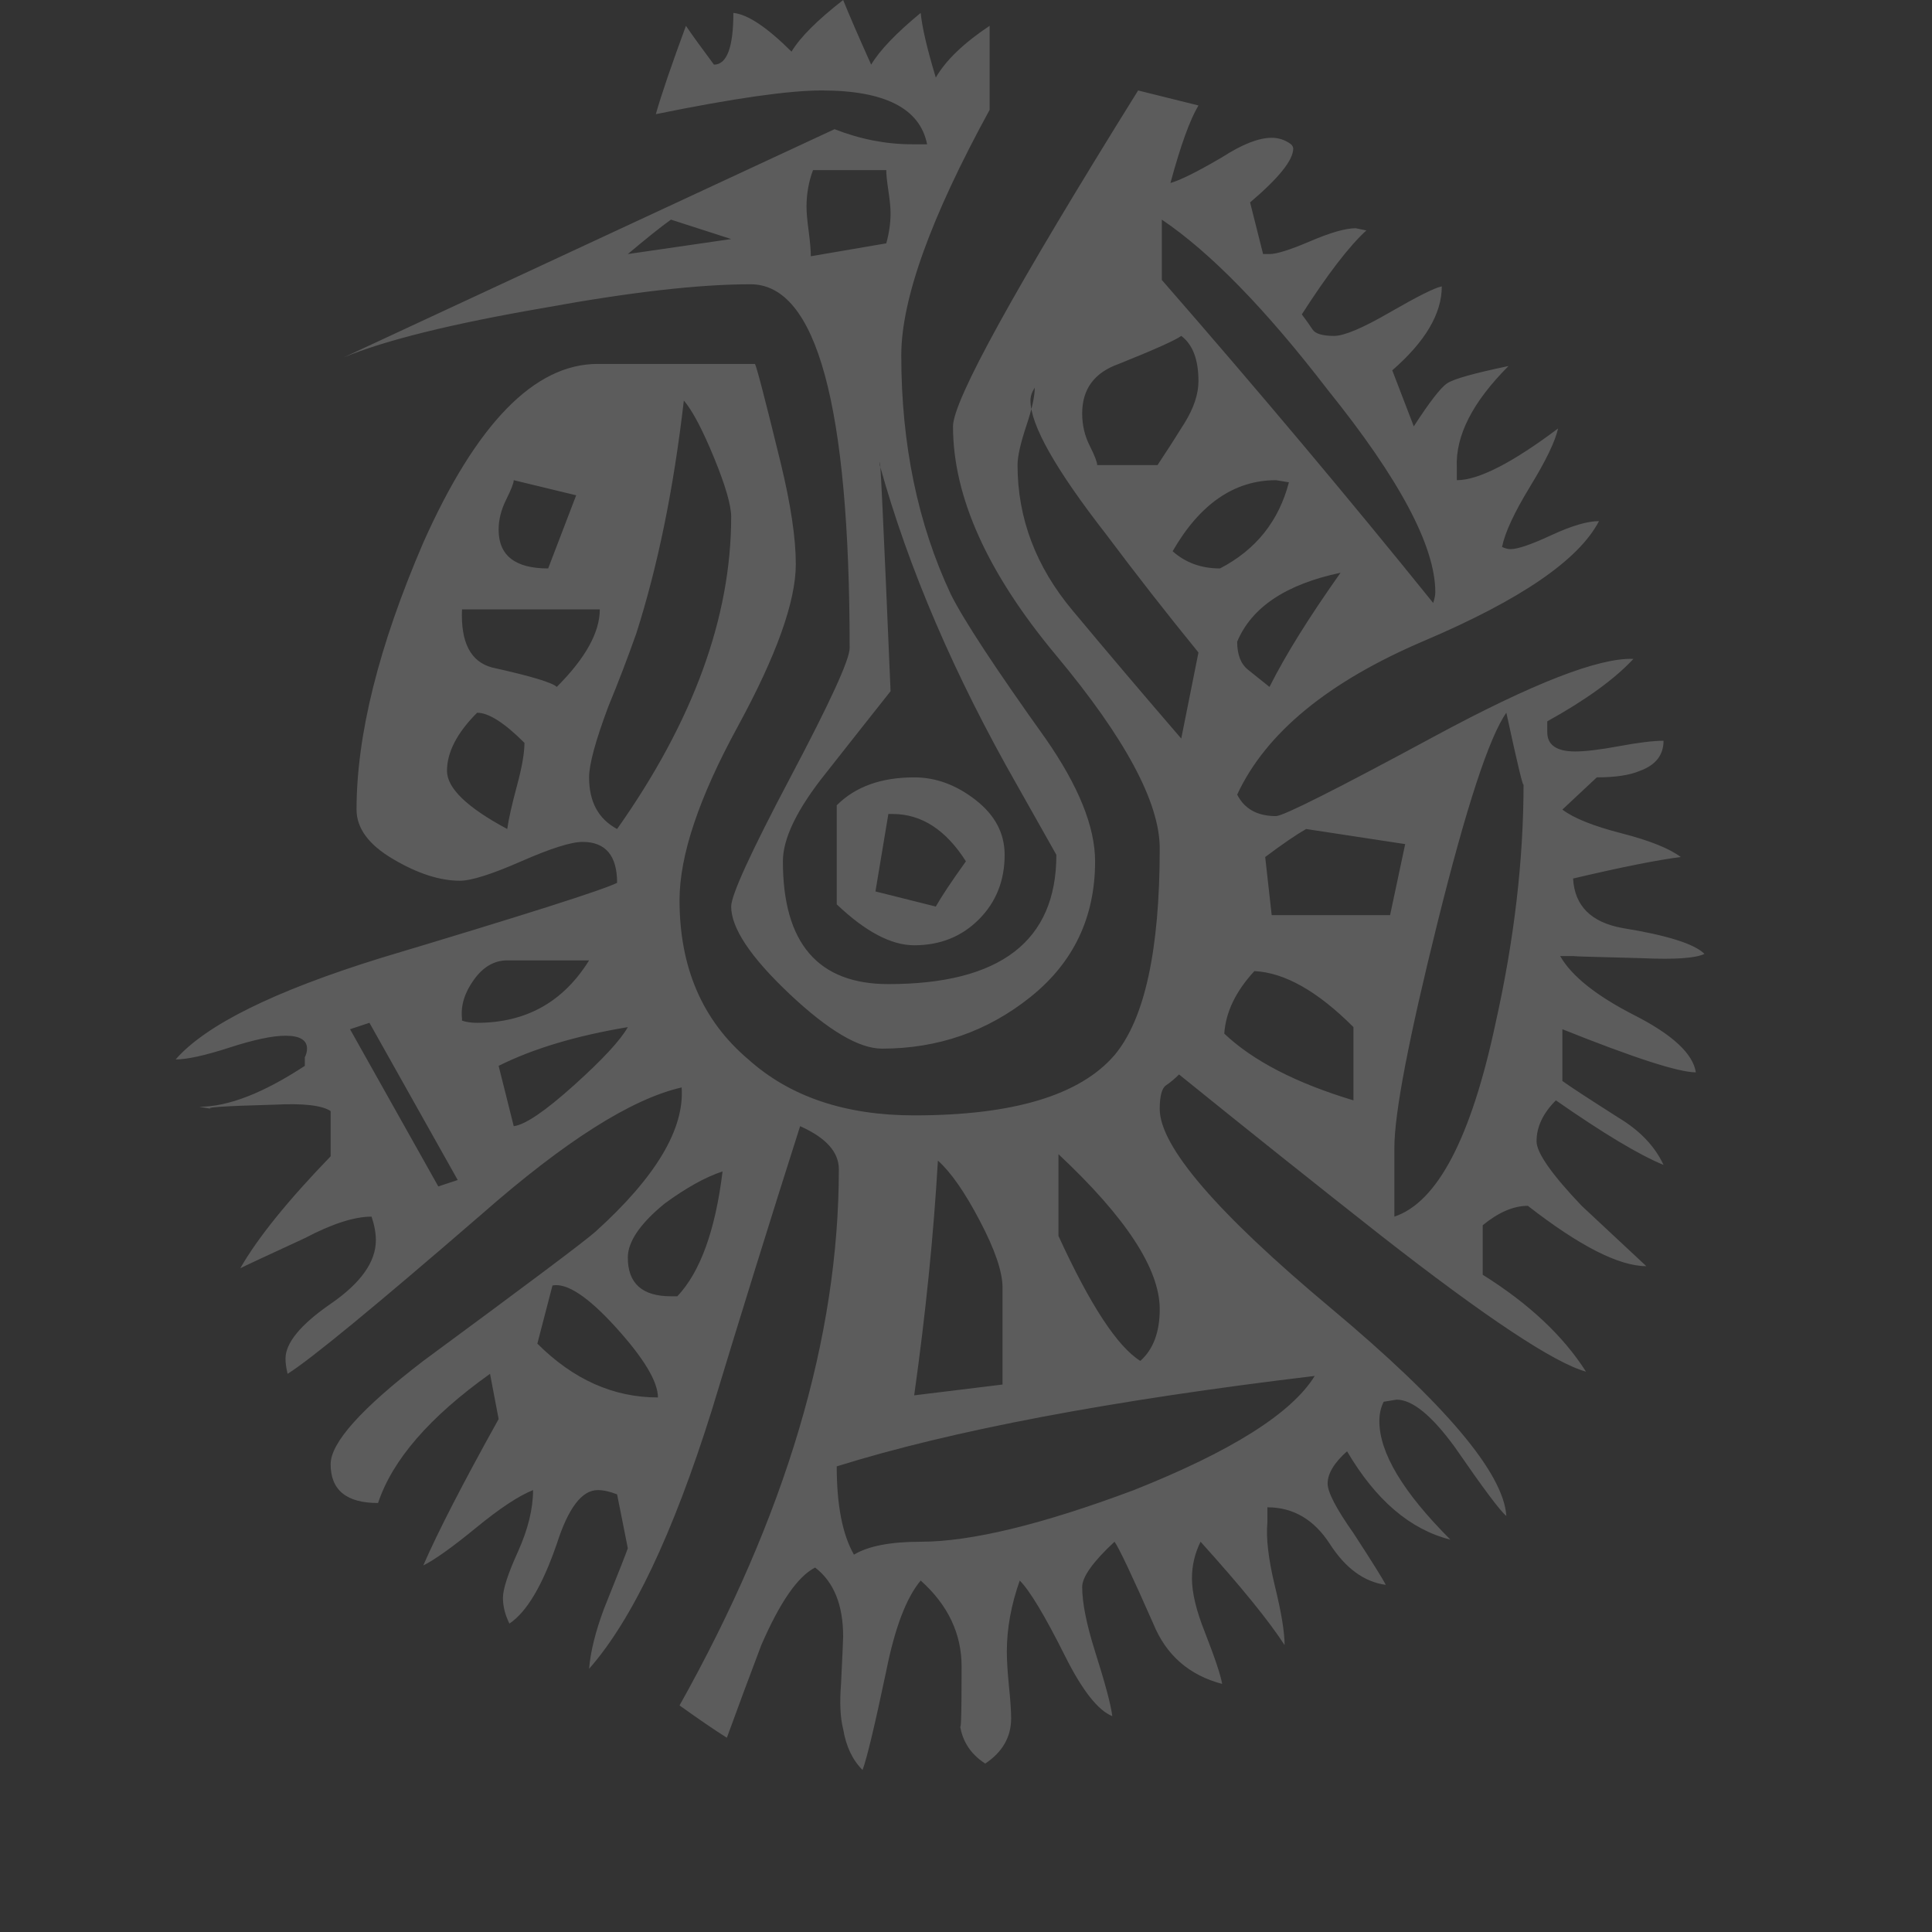 <?xml version="1.0" encoding="UTF-8" standalone="no"?>
<svg width="22px" height="22px" viewBox="0 0 22 22" version="1.1" xmlns="http://www.w3.org/2000/svg" xmlns:xlink="http://www.w3.org/1999/xlink">
    <rect x="0" y="0" width="22" height="22" fill="#333333" stroke="none"/>
    <!-- Generator: Sketch 3.8.3 (29802) - http://www.bohemiancoding.com/sketch -->
    <title>pajaro 3</title>
    <desc>Created with Sketch.</desc>
    <defs></defs>
    <g id="Page-1" stroke="none" stroke-width="1" fill="none" fill-rule="evenodd" opacity="0.2">
        <g id="pajaro-3" fill="#FFFFFF">
            <path d="M12.47,9.808 C12.47,10.445 12.225,10.96 11.734,11.353 C11.244,11.745 10.68,11.941 10.043,11.941 C9.781,11.941 9.43,11.733 8.988,11.316 C8.547,10.899 8.326,10.568 8.326,10.323 C8.326,10.192 8.551,9.702 9,8.852 C9.45,8.002 9.675,7.511 9.675,7.38 C9.675,4.618 9.299,3.237 8.547,3.237 C7.958,3.237 7.174,3.327 6.193,3.506 C5.147,3.686 4.387,3.874 3.913,4.07 L9.503,1.471 C9.797,1.586 10.092,1.643 10.386,1.643 L10.557,1.643 C10.476,1.234 10.075,1.03 9.356,1.03 C8.98,1.03 8.351,1.12 7.468,1.3 C7.533,1.071 7.648,0.736 7.811,0.294 C7.877,0.392 7.983,0.539 8.13,0.736 C8.277,0.736 8.351,0.539 8.351,0.147 C8.514,0.163 8.735,0.311 9.013,0.588 C9.111,0.425 9.307,0.229 9.601,0 C9.667,0.163 9.773,0.409 9.92,0.736 C10.018,0.572 10.206,0.376 10.484,0.147 C10.5,0.311 10.557,0.556 10.656,0.883 C10.77,0.687 10.974,0.49 11.269,0.294 L11.269,1.251 C10.598,2.477 10.263,3.408 10.263,4.046 C10.263,5.059 10.451,5.966 10.827,6.767 C10.974,7.062 11.334,7.609 11.906,8.41 C12.282,8.95 12.47,9.416 12.47,9.808 L12.47,9.808 Z M19.409,10.862 C19.311,10.911 19.074,10.928 18.698,10.911 C18.06,10.895 17.815,10.887 17.962,10.887 L17.766,10.887 C17.897,11.116 18.179,11.34 18.612,11.561 C19.045,11.782 19.278,11.998 19.311,12.211 C19.115,12.211 18.608,12.047 17.791,11.72 L17.791,12.309 C17.856,12.358 18.069,12.497 18.428,12.726 C18.673,12.873 18.845,13.053 18.943,13.265 C18.665,13.151 18.257,12.906 17.717,12.53 C17.57,12.677 17.497,12.832 17.497,12.996 C17.497,13.126 17.668,13.371 18.011,13.731 C18.257,13.96 18.502,14.189 18.747,14.418 C18.436,14.418 17.987,14.189 17.398,13.731 C17.235,13.731 17.063,13.805 16.884,13.952 L16.884,14.516 C17.407,14.843 17.799,15.21 18.06,15.619 C17.701,15.521 16.924,15.006 15.731,14.074 C14.963,13.47 14.195,12.857 13.426,12.235 C13.377,12.284 13.328,12.325 13.279,12.358 C13.23,12.391 13.206,12.481 13.206,12.628 C13.206,13.053 13.855,13.809 15.155,14.896 C16.454,15.983 17.121,16.772 17.153,17.262 C17.088,17.213 16.892,16.951 16.565,16.477 C16.303,16.118 16.083,15.938 15.903,15.938 C15.903,15.938 15.854,15.946 15.756,15.962 C15.723,16.028 15.707,16.101 15.707,16.183 C15.707,16.543 15.976,16.992 16.516,17.532 C16.058,17.417 15.666,17.082 15.339,16.526 C15.192,16.657 15.118,16.78 15.118,16.894 C15.118,16.992 15.216,17.18 15.412,17.458 C15.625,17.785 15.747,17.981 15.78,18.047 C15.535,18.014 15.322,17.859 15.143,17.581 C14.963,17.303 14.726,17.164 14.432,17.164 L14.432,17.336 C14.415,17.515 14.444,17.756 14.517,18.059 C14.591,18.361 14.628,18.586 14.628,18.733 C14.448,18.455 14.129,18.063 13.671,17.556 C13.606,17.687 13.573,17.826 13.573,17.973 C13.573,18.137 13.622,18.341 13.72,18.586 C13.835,18.88 13.9,19.076 13.917,19.175 C13.541,19.076 13.279,18.848 13.132,18.488 C12.887,17.932 12.74,17.622 12.691,17.556 C12.445,17.785 12.323,17.957 12.323,18.071 C12.323,18.251 12.372,18.496 12.47,18.807 C12.584,19.166 12.65,19.412 12.666,19.542 C12.503,19.477 12.323,19.248 12.127,18.856 C11.898,18.398 11.726,18.112 11.612,17.998 C11.514,18.275 11.465,18.545 11.465,18.807 C11.465,18.905 11.473,19.036 11.489,19.199 C11.506,19.363 11.514,19.485 11.514,19.567 C11.514,19.779 11.416,19.951 11.219,20.082 C11.04,19.967 10.942,19.804 10.925,19.591 C10.942,19.788 10.95,19.583 10.95,18.978 C10.95,18.602 10.794,18.275 10.484,17.998 C10.32,18.194 10.19,18.537 10.092,19.027 C9.961,19.649 9.871,20.025 9.822,20.155 C9.707,20.041 9.634,19.886 9.601,19.689 C9.568,19.559 9.56,19.387 9.577,19.175 C9.593,18.848 9.601,18.668 9.601,18.635 C9.601,18.275 9.495,18.014 9.282,17.85 C9.086,17.949 8.882,18.243 8.669,18.733 C8.539,19.076 8.408,19.428 8.277,19.788 C8.146,19.706 7.966,19.583 7.738,19.42 C8.947,17.262 9.552,15.227 9.552,13.314 C9.552,13.118 9.405,12.955 9.111,12.824 C8.767,13.903 8.432,14.982 8.105,16.06 C7.664,17.466 7.198,18.447 6.708,19.003 C6.724,18.807 6.781,18.578 6.879,18.316 C7.043,17.908 7.133,17.679 7.149,17.63 L7.027,17.017 C6.945,16.984 6.871,16.968 6.806,16.968 C6.626,16.968 6.471,17.172 6.34,17.581 C6.177,18.055 5.997,18.357 5.801,18.488 C5.752,18.39 5.727,18.292 5.727,18.194 C5.727,18.096 5.784,17.92 5.899,17.667 C6.013,17.413 6.07,17.18 6.07,16.968 C5.907,17.033 5.69,17.176 5.421,17.397 C5.151,17.618 4.951,17.761 4.82,17.826 C4.983,17.45 5.269,16.894 5.678,16.159 L5.58,15.644 C4.893,16.134 4.468,16.624 4.305,17.115 C3.945,17.115 3.765,16.968 3.765,16.673 C3.765,16.428 4.117,16.036 4.82,15.497 C5.997,14.63 6.651,14.14 6.781,14.025 C7.468,13.404 7.795,12.857 7.762,12.383 C7.19,12.513 6.43,12.996 5.482,13.829 C4.272,14.875 3.537,15.48 3.275,15.644 C3.259,15.578 3.251,15.521 3.251,15.472 C3.251,15.292 3.422,15.084 3.765,14.847 C4.109,14.61 4.28,14.369 4.28,14.123 C4.28,14.042 4.264,13.952 4.231,13.854 C4.035,13.854 3.782,13.935 3.471,14.099 C3.046,14.295 2.801,14.409 2.736,14.442 C2.932,14.099 3.275,13.674 3.765,13.167 L3.765,12.652 C3.667,12.587 3.455,12.562 3.128,12.579 C2.539,12.595 2.302,12.611 2.417,12.628 L2.27,12.603 C2.597,12.603 2.997,12.448 3.471,12.137 L3.471,12.039 C3.488,12.007 3.496,11.974 3.496,11.941 C3.496,11.843 3.414,11.794 3.251,11.794 C3.103,11.794 2.891,11.839 2.613,11.929 C2.335,12.019 2.131,12.064 2,12.064 C2.343,11.671 3.12,11.287 4.329,10.911 C5.964,10.421 6.863,10.135 7.027,10.053 C7.027,9.743 6.896,9.587 6.634,9.587 C6.503,9.587 6.271,9.661 5.935,9.808 C5.6,9.955 5.367,10.029 5.237,10.029 C5.008,10.029 4.754,9.947 4.477,9.783 C4.199,9.62 4.06,9.432 4.06,9.219 C4.06,8.369 4.313,7.356 4.82,6.179 C5.425,4.822 6.087,4.144 6.806,4.144 L8.596,4.144 C8.612,4.16 8.71,4.536 8.89,5.272 C9.005,5.746 9.062,6.13 9.062,6.424 C9.062,6.849 8.841,7.466 8.4,8.275 C7.958,9.085 7.738,9.743 7.738,10.249 C7.738,11.018 7.999,11.622 8.522,12.064 C8.996,12.489 9.626,12.701 10.41,12.701 C11.538,12.701 12.298,12.472 12.691,12.015 C13.034,11.606 13.206,10.821 13.206,9.661 C13.206,9.138 12.813,8.406 12.029,7.466 C11.244,6.526 10.852,5.656 10.852,4.855 C10.852,4.561 11.555,3.286 12.96,1.03 L13.647,1.201 C13.549,1.365 13.443,1.659 13.328,2.084 C13.443,2.051 13.639,1.953 13.917,1.79 C14.145,1.643 14.333,1.569 14.481,1.569 C14.562,1.569 14.636,1.594 14.701,1.643 C14.718,1.659 14.726,1.676 14.726,1.692 C14.726,1.823 14.562,2.027 14.235,2.305 L14.383,2.893 L14.456,2.893 C14.538,2.893 14.693,2.844 14.922,2.746 C15.151,2.648 15.322,2.599 15.437,2.599 L15.559,2.624 C15.363,2.803 15.118,3.122 14.824,3.58 C14.873,3.645 14.914,3.702 14.946,3.752 C14.979,3.801 15.061,3.825 15.192,3.825 C15.306,3.825 15.519,3.735 15.829,3.555 C16.14,3.376 16.336,3.277 16.418,3.261 C16.418,3.572 16.23,3.89 15.854,4.217 L16.099,4.855 C16.279,4.577 16.405,4.414 16.479,4.365 C16.553,4.315 16.785,4.25 17.178,4.168 C16.769,4.577 16.573,4.961 16.589,5.321 L16.589,5.468 C16.835,5.468 17.219,5.272 17.742,4.879 C17.709,5.027 17.603,5.247 17.423,5.541 C17.243,5.836 17.137,6.065 17.104,6.228 C17.137,6.244 17.17,6.253 17.202,6.253 C17.284,6.253 17.439,6.199 17.668,6.093 C17.897,5.987 18.077,5.934 18.208,5.934 C17.979,6.375 17.317,6.829 16.222,7.295 C15.126,7.761 14.415,8.345 14.088,9.048 C14.17,9.211 14.317,9.293 14.53,9.293 C14.611,9.293 15.212,8.991 16.332,8.386 C17.452,7.781 18.208,7.487 18.6,7.503 C18.387,7.732 18.061,7.969 17.619,8.214 L17.619,8.337 C17.619,8.484 17.725,8.557 17.938,8.557 C18.052,8.557 18.22,8.537 18.441,8.496 C18.661,8.455 18.829,8.435 18.943,8.435 C18.943,8.598 18.853,8.713 18.673,8.778 C18.559,8.827 18.396,8.852 18.183,8.852 L17.791,9.219 C17.922,9.318 18.146,9.407 18.465,9.489 C18.784,9.571 19.009,9.661 19.139,9.759 C18.878,9.792 18.469,9.873 17.913,10.004 C17.93,10.315 18.118,10.503 18.477,10.568 C18.984,10.65 19.295,10.748 19.409,10.862 L19.409,10.862 Z M16.344,6.743 C16.344,6.22 15.935,5.452 15.118,4.438 C14.415,3.523 13.786,2.877 13.23,2.501 L13.23,3.188 C14.342,4.463 15.371,5.689 16.32,6.866 C16.336,6.817 16.344,6.776 16.344,6.743 L16.344,6.743 Z M13.647,4.34 C13.647,4.095 13.582,3.923 13.451,3.825 C13.385,3.874 13.148,3.98 12.74,4.144 C12.462,4.242 12.323,4.43 12.323,4.708 C12.323,4.839 12.351,4.961 12.409,5.076 C12.466,5.19 12.494,5.264 12.494,5.296 L13.181,5.296 C13.279,5.149 13.381,4.99 13.488,4.818 C13.594,4.647 13.647,4.487 13.647,4.34 L13.647,4.34 Z M14.677,5.492 L14.53,5.468 C14.056,5.468 13.663,5.738 13.353,6.277 C13.5,6.408 13.68,6.473 13.892,6.473 C14.301,6.261 14.562,5.934 14.677,5.492 L14.677,5.492 Z M15.265,6.522 C14.644,6.653 14.252,6.915 14.088,7.307 C14.088,7.454 14.129,7.56 14.211,7.626 C14.293,7.691 14.374,7.756 14.456,7.822 C14.636,7.462 14.906,7.029 15.265,6.522 L15.265,6.522 Z M10.141,2.427 C10.141,2.362 10.132,2.276 10.116,2.17 C10.1,2.064 10.092,1.986 10.092,1.937 L9.258,1.937 C9.209,2.068 9.184,2.207 9.184,2.354 C9.184,2.419 9.192,2.513 9.209,2.636 C9.225,2.758 9.233,2.852 9.233,2.918 L10.092,2.771 C10.124,2.656 10.141,2.542 10.141,2.427 L10.141,2.427 Z M13.647,7.43 C13.287,6.988 12.936,6.539 12.593,6.081 C12.02,5.345 11.734,4.839 11.734,4.561 C11.734,4.512 11.751,4.463 11.783,4.414 C11.783,4.512 11.751,4.659 11.685,4.855 C11.62,5.051 11.587,5.198 11.587,5.296 C11.587,5.901 11.796,6.453 12.213,6.951 C12.629,7.45 13.042,7.936 13.451,8.41 L13.647,7.43 Z M17.349,8.925 C17.349,8.991 17.284,8.721 17.153,8.116 C16.957,8.394 16.696,9.191 16.369,10.507 C16.042,11.823 15.878,12.677 15.878,13.069 L15.878,13.854 C16.369,13.69 16.753,12.955 17.031,11.647 C17.243,10.699 17.349,9.792 17.349,8.925 L17.349,8.925 Z M16.001,9.612 L14.873,9.44 C14.758,9.506 14.603,9.612 14.407,9.759 L14.481,10.421 L15.829,10.421 L16.001,9.612 Z M8.326,2.722 L7.64,2.501 C7.525,2.583 7.362,2.714 7.149,2.893 L8.326,2.722 Z M15.412,12.53 L15.412,11.696 C15.004,11.287 14.628,11.075 14.284,11.058 C14.072,11.287 13.958,11.524 13.941,11.77 C14.268,12.08 14.758,12.333 15.412,12.53 L15.412,12.53 Z M12.029,9.734 C12.029,9.734 11.881,9.473 11.587,8.95 C10.868,7.691 10.345,6.473 10.018,5.296 C10.018,5.067 10.059,5.926 10.141,7.871 C9.895,8.181 9.65,8.492 9.405,8.803 C9.078,9.211 8.915,9.546 8.915,9.808 C8.915,10.74 9.315,11.206 10.116,11.206 C11.391,11.206 12.029,10.715 12.029,9.734 L12.029,9.734 Z M8.326,5.885 C8.326,5.754 8.261,5.529 8.13,5.21 C7.999,4.892 7.885,4.675 7.787,4.561 C7.672,5.558 7.492,6.441 7.247,7.209 C7.149,7.487 7.043,7.765 6.928,8.043 C6.781,8.435 6.708,8.705 6.708,8.852 C6.708,9.13 6.814,9.326 7.027,9.44 C7.893,8.214 8.326,7.029 8.326,5.885 L8.326,5.885 Z M6.561,5.64 L5.85,5.468 C5.85,5.501 5.821,5.574 5.764,5.689 C5.707,5.803 5.678,5.917 5.678,6.032 C5.678,6.326 5.866,6.473 6.242,6.473 L6.561,5.64 Z M6.83,6.939 L5.261,6.939 C5.245,7.315 5.359,7.536 5.604,7.601 C6.046,7.699 6.291,7.773 6.34,7.822 C6.667,7.495 6.83,7.201 6.83,6.939 L6.83,6.939 Z M13.206,14.908 C13.206,14.45 12.821,13.862 12.053,13.143 L12.053,14.074 C12.413,14.859 12.723,15.333 12.985,15.497 C13.132,15.366 13.206,15.17 13.206,14.908 L13.206,14.908 Z M5.972,8.459 C5.743,8.23 5.564,8.116 5.433,8.116 C5.204,8.345 5.09,8.566 5.09,8.778 C5.09,8.974 5.318,9.195 5.776,9.44 C5.792,9.326 5.829,9.162 5.886,8.95 C5.944,8.737 5.972,8.574 5.972,8.459 L5.972,8.459 Z M11.416,15.766 L11.416,14.663 C11.416,14.483 11.33,14.23 11.158,13.903 C10.987,13.576 10.827,13.347 10.68,13.216 C10.631,14.066 10.541,14.957 10.41,15.889 L11.416,15.766 Z M14.971,15.668 C12.65,15.946 10.835,16.289 9.528,16.698 C9.528,17.139 9.593,17.474 9.724,17.703 C9.887,17.605 10.141,17.556 10.484,17.556 C11.056,17.556 11.865,17.36 12.911,16.968 C14.023,16.526 14.709,16.093 14.971,15.668 L14.971,15.668 Z M6.708,10.936 L5.776,10.936 C5.629,10.936 5.502,11.009 5.396,11.157 C5.29,11.304 5.245,11.451 5.261,11.598 L5.261,11.622 C5.31,11.639 5.367,11.647 5.433,11.647 C5.989,11.647 6.414,11.41 6.708,10.936 L6.708,10.936 Z M7.149,11.696 C6.561,11.794 6.07,11.941 5.678,12.137 L5.85,12.824 C5.98,12.808 6.209,12.652 6.536,12.358 C6.863,12.064 7.067,11.843 7.149,11.696 L7.149,11.696 Z M8.228,13.339 C8.032,13.404 7.811,13.527 7.566,13.707 C7.288,13.935 7.149,14.14 7.149,14.32 C7.149,14.614 7.313,14.761 7.64,14.761 L7.713,14.761 C7.975,14.483 8.146,14.009 8.228,13.339 L8.228,13.339 Z M5.212,13.437 L4.207,11.647 L3.986,11.72 L4.991,13.51 L5.212,13.437 Z M7.492,15.913 C7.492,15.734 7.333,15.468 7.014,15.116 C6.696,14.765 6.454,14.606 6.291,14.638 L6.119,15.3 C6.528,15.709 6.986,15.913 7.492,15.913 L7.492,15.913 Z M11.44,9.734 C11.44,10.029 11.342,10.274 11.146,10.47 C10.95,10.666 10.705,10.764 10.41,10.764 C10.149,10.764 9.855,10.609 9.528,10.298 L9.528,9.17 C9.74,8.958 10.034,8.852 10.41,8.852 C10.656,8.852 10.888,8.937 11.109,9.109 C11.33,9.281 11.44,9.489 11.44,9.734 L11.44,9.734 Z M10.999,9.808 C10.77,9.448 10.492,9.269 10.165,9.269 L10.116,9.269 L9.969,10.151 L10.656,10.323 C10.721,10.208 10.835,10.037 10.999,9.808 L10.999,9.808 Z" id="Shape"></path>
        </g>
    </g>
</svg>